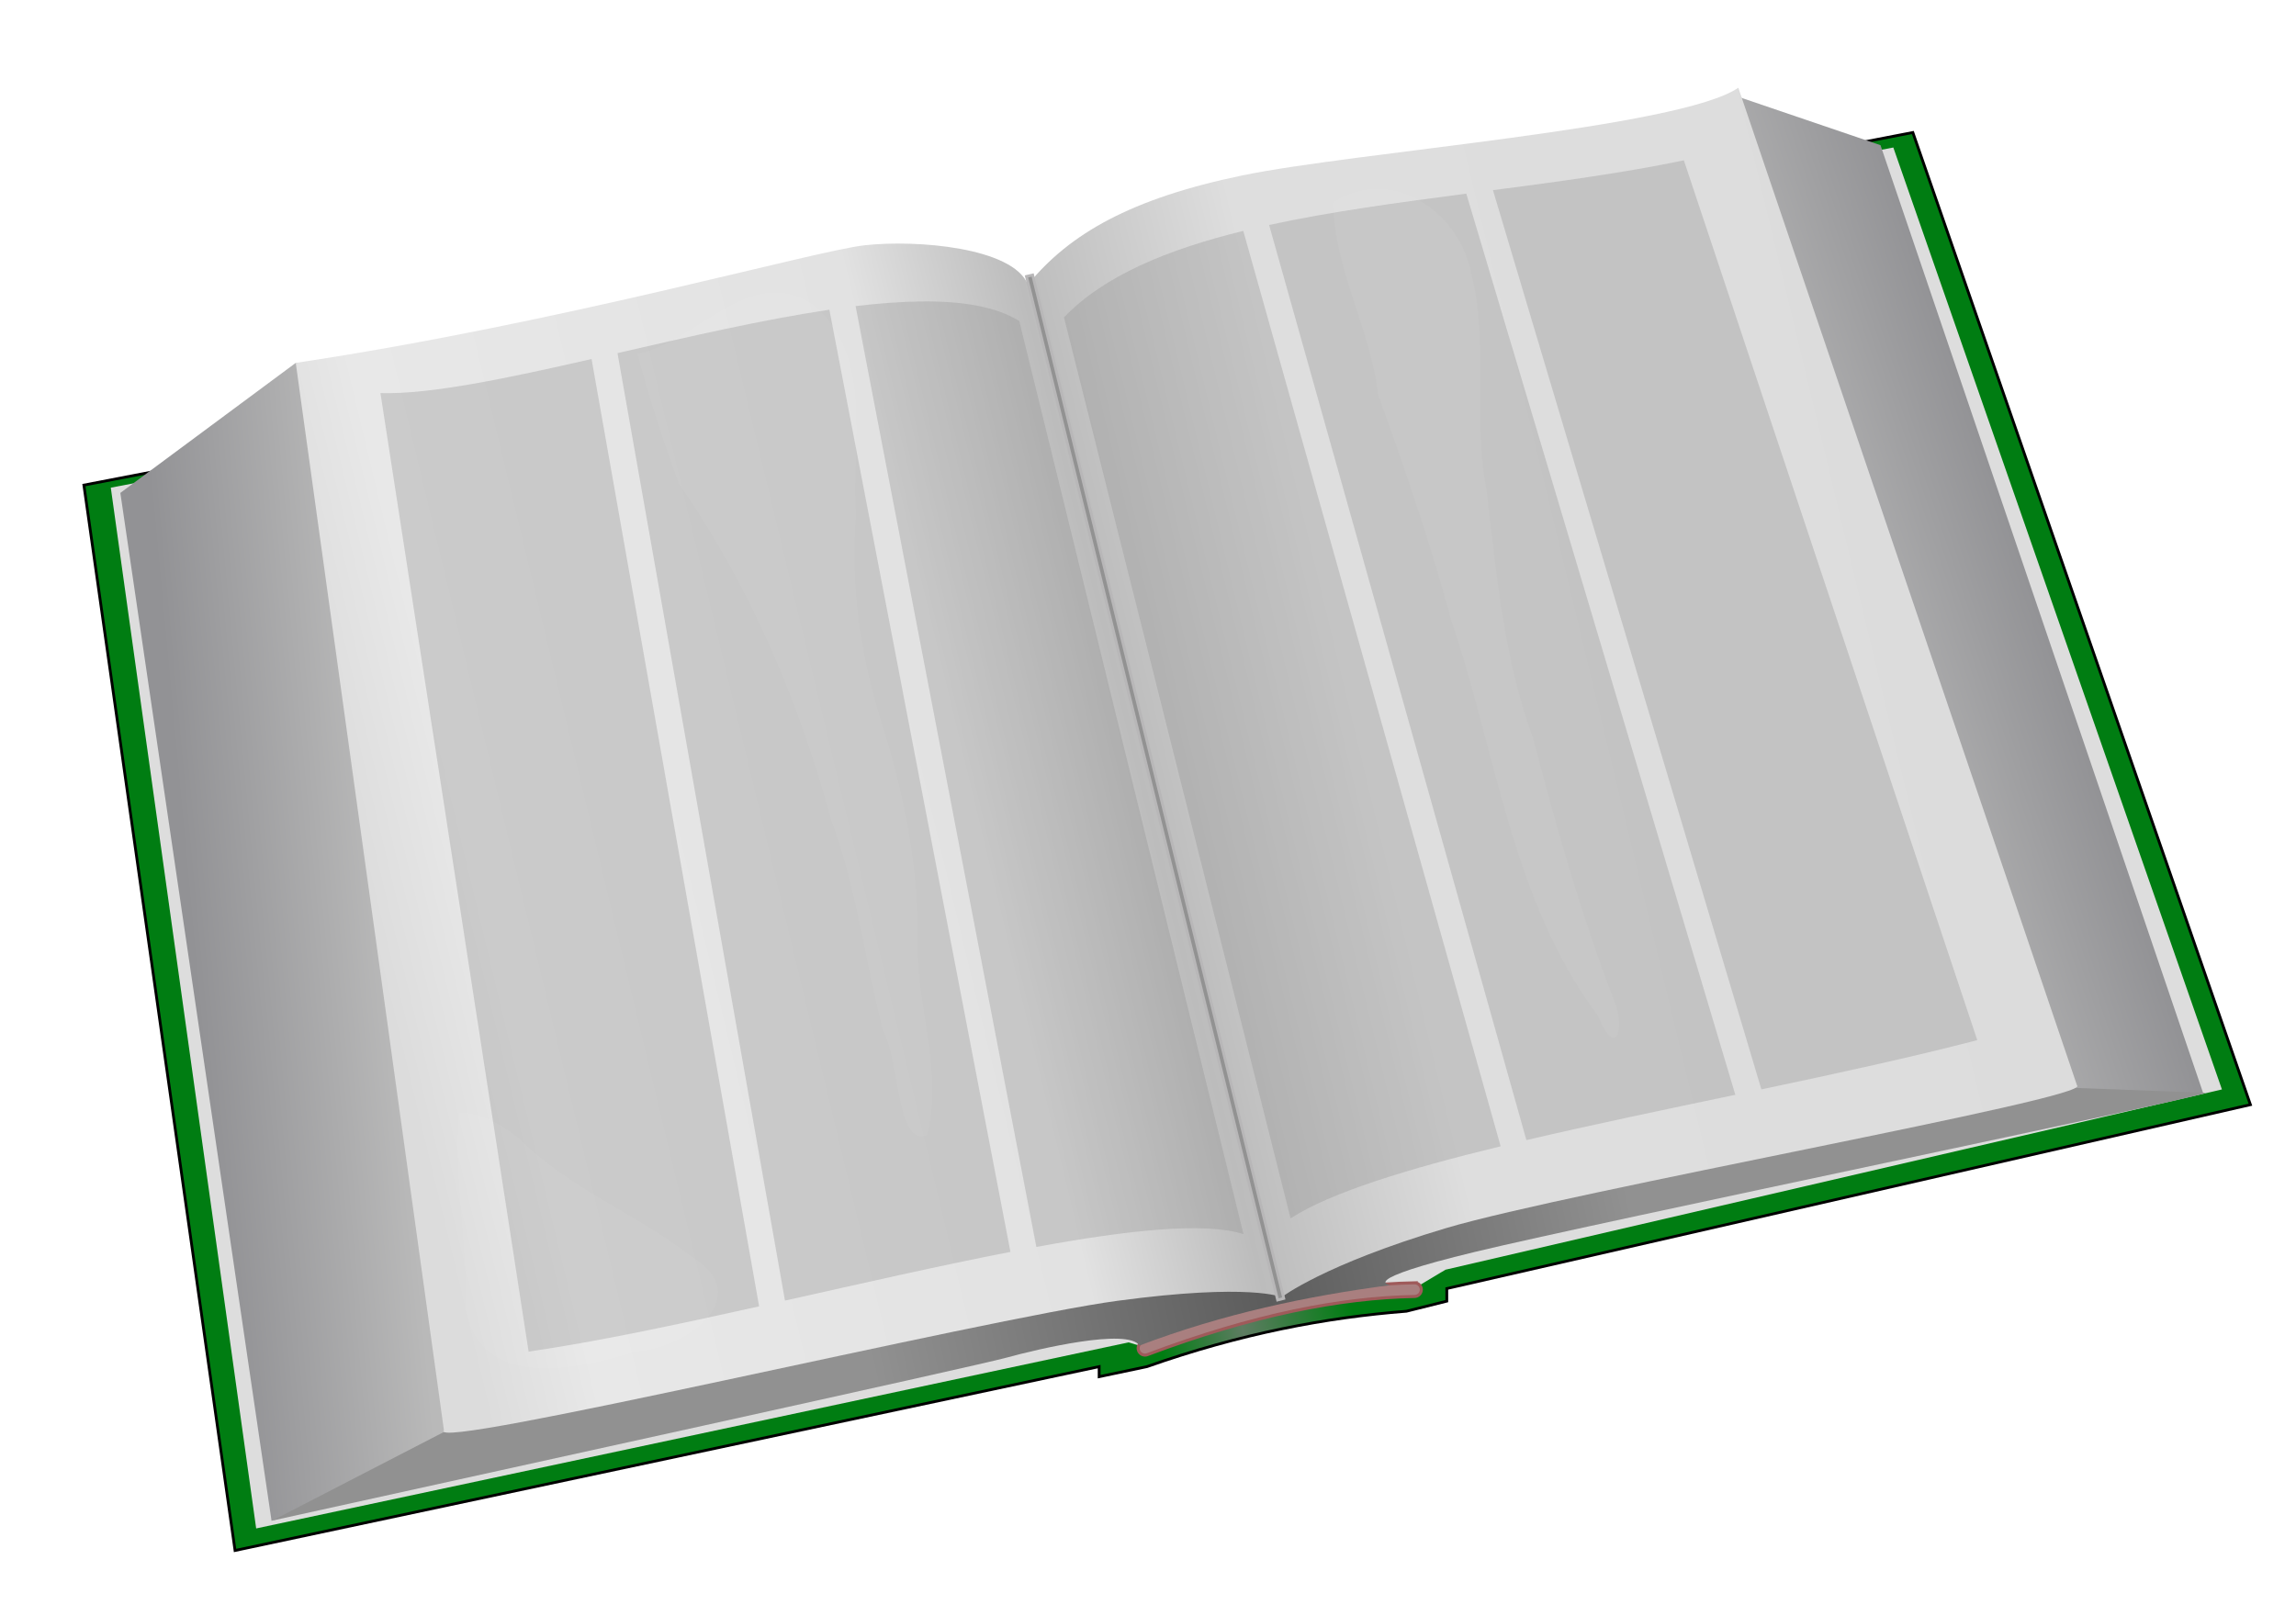 <?xml version="1.0" encoding="UTF-8" standalone="no"?>
<svg
   xmlns:dc="http://purl.org/dc/elements/1.1/"
   xmlns:cc="http://creativecommons.org/ns#"
   xmlns:rdf="http://www.w3.org/1999/02/22-rdf-syntax-ns#"
   xmlns:svg="http://www.w3.org/2000/svg"
   xmlns="http://www.w3.org/2000/svg"
   xmlns:xlink="http://www.w3.org/1999/xlink"
   xmlns:sodipodi="http://sodipodi.sourceforge.net/DTD/sodipodi-0.dtd"
   xmlns:inkscape="http://www.inkscape.org/namespaces/inkscape"
   id="svg2"
   viewBox="0 0 472.441 332.598"
   version="1.0"
   sodipodi:docname="book.svg"
   width="125mm"
   height="88mm"
   inkscape:version="1.0.2-2 (e86c870879, 2021-01-15)">
  <sodipodi:namedview
     pagecolor="#ffffff"
     bordercolor="#666666"
     borderopacity="1"
     objecttolerance="10"
     gridtolerance="10"
     guidetolerance="10"
     inkscape:pageopacity="0"
     inkscape:pageshadow="2"
     inkscape:window-width="1920"
     inkscape:window-height="1017"
     id="namedview51"
     showgrid="false"
     units="mm"
     inkscape:zoom="0.44113736"
     inkscape:cx="600.77567"
     inkscape:cy="260.70363"
     inkscape:window-x="-8"
     inkscape:window-y="-8"
     inkscape:window-maximized="1"
     inkscape:current-layer="layer2" />
  <defs
     id="defs4">
    <linearGradient
       id="linearGradient3270">
      <stop
         id="stop3272"
         style="stop-color:#929295"
         offset="0" />
      <stop
         id="stop3274"
         style="stop-color:#b9b9b9"
         offset="1" />
    </linearGradient>
    <linearGradient
       id="linearGradient3252"
       y2="299.7"
       gradientUnits="userSpaceOnUse"
       x2="849.8"
       y1="463.29"
       x1="153.04"
       gradientTransform="matrix(0.573,0,0,0.573,55.467,48.972)">
      <stop
         id="stop3248"
         style="stop-color:#007d12"
         offset="0" />
      <stop
         id="stop3254"
         style="stop-color:#007d12"
         offset=".469" />
      <stop
         id="stop3256"
         style="stop-color:#5e7c62"
         offset=".511" />
      <stop
         id="stop3258"
         style="stop-color:#007d12"
         offset="0.567" />
      <stop
         id="stop3250"
         style="stop-color:#007d12"
         offset="1" />
    </linearGradient>
    <linearGradient
       id="linearGradient3276"
       y2="418.82"
       xlink:href="#linearGradient3270"
       gradientUnits="userSpaceOnUse"
       x2="241.64"
       y1="425.34"
       x1="171.59" />
    <linearGradient
       id="linearGradient3286"
       y2="294.47"
       xlink:href="#linearGradient3270"
       gradientUnits="userSpaceOnUse"
       x2="755.3"
       y1="269.49"
       x1="830.32" />
    <linearGradient
       id="linearGradient3296"
       y2="450.36"
       gradientUnits="userSpaceOnUse"
       x2="896.49"
       y1="600.7"
       x1="197.66">
      <stop
         id="stop3300"
         style="stop-color:#919191"
         offset="0" />
      <stop
         id="stop3302"
         style="stop-color:#919191"
         offset=".309" />
      <stop
         id="stop3304"
         style="stop-color:#5c5c5c"
         offset=".511" />
      <stop
         id="stop3306"
         style="stop-color:#919191"
         offset=".699" />
      <stop
         id="stop3308"
         style="stop-color:#919191"
         offset="1" />
    </linearGradient>
    <linearGradient
       id="linearGradient3320"
       y2="265.3"
       gradientUnits="userSpaceOnUse"
       x2="780.51"
       y1="396.72"
       x1="233.34">
      <stop
         id="stop3316"
         style="stop-color:#dcdcdc"
         offset="0" />
      <stop
         id="stop3322"
         style="stop-color:#e8e8e8"
         offset=".073" />
      <stop
         id="stop3324"
         style="stop-color:#e2e2e2"
         offset=".393" />
      <stop
         id="stop3326"
         style="stop-color:#bcbcbc"
         offset=".501" />
      <stop
         id="stop3330"
         style="stop-color:#dedede"
         offset=".643" />
      <stop
         id="stop3328"
         style="stop-color:#dddddd"
         offset=".948" />
      <stop
         id="stop3318"
         style="stop-color:#dcdcdc"
         offset="1" />
    </linearGradient>
    <filter
       id="filter3587">
      <feGaussianBlur
         id="feGaussianBlur3589"
         stdDeviation="9.293"
         inkscape:collect="always" />
    </filter>
    <filter
       id="filter3631">
      <feGaussianBlur
         id="feGaussianBlur3633"
         stdDeviation="14.192"
         inkscape:collect="always" />
    </filter>
  </defs>
  <g
     id="layer2"
     transform="translate(-112.85,-83.899)">
    <path
       id="path2474"
       style="fill:url(#linearGradient3252);fill-rule:evenodd;stroke:#000000;stroke-width:0.573px"
       d="m 130.11,183.741 31.105,219.273 177.803,-37.845 v 2.073 l 9.849,-2.073 c 19.303,-6.814 36.843,-10.107 53.387,-11.401 l 8.297,-2.073 v -2.594 L 575.911,311.26 506.45,111.171 Z" />
    <path
       id="path3260"
       style="fill:#dddddd;fill-rule:evenodd;stroke-width:0.573"
       d="m 135.647,184.268 29.914,214.211 179.509,-38.298 3.745,1.134 c 15.358,-5.222 31.14,-10.29 55.179,-12.323 l 6.293,-3.768 159.765,-37.101 -67.617,-193.865 z" />
    <path
       id="path3262"
       style="fill:#a97f7f;fill-rule:evenodd;stroke:#9f5a5a;stroke-width:0.63;stroke-linecap:round"
       d="m 403.88,347.92 c -15.639,0.298 -33.871,3.854 -55.923,12.151 -0.727,0.275 -1.094,1.082 -0.825,1.81 0.275,0.727 1.082,1.094 1.81,0.825 21.817,-8.217 39.735,-11.687 54.99,-11.974 0.779,-0.017 1.391,-0.659 1.38,-1.432 -0.017,-0.779 -0.659,-1.391 -1.432,-1.38 z" />
  </g>
  <g
     id="layer3"
     transform="matrix(0.573,0,0,0.573,-57.383,-34.927)">
    <path
       id="path3268"
       style="fill:url(#linearGradient3276);fill-rule:evenodd"
       d="m 143.36,238 54.3,369.25 66.25,-22.8 6.51,-27.16 -47.78,-363.82 -16.29,-2.17 z" />
    <path
       id="path3278"
       style="fill:url(#linearGradient3286);fill-rule:evenodd"
       d="m 709.19,116.36 15.2,-20.634 51.05,17.374 115.91,340.6 -45.32,4.76 -20.64,-17.37 z" />
    <path
       id="path3288"
       style="fill:url(#linearGradient3296);fill-rule:evenodd"
       d="m 197.92,607.14 79.02,-40.81 539.31,-115.7 75.99,2.85 c -0.18,1.41 -218.89,46.63 -262.33,57.12 -43.45,10.48 -30.41,11.94 -30.41,11.94 -30.05,3.95 -60.1,10.3 -90.15,21.72 -4.2,-6.37 -36.52,1.24 -47.78,4.35 -11.31,3.12 -189.81,42.23 -263.65,58.53 z" />
  </g>
  <g
     id="layer4"
     transform="matrix(0.573,0,0,0.573,-57.383,-34.927)">
    <path
       id="path3310"
       style="fill:url(#linearGradient3320);fill-rule:evenodd"
       d="m 206.35,191.3 53.21,383.37 c -6.83,7.97 194.12,-40.06 241.95,-46.49 47.83,-6.43 58.89,-1.29 58.89,-1.29 0,0 14.99,-11.68 59.03,-24.81 44.03,-13.12 232.12,-46.8 226.6,-51.22 L 724.39,92.47 c -21.05,14.46 -137.42,23.06 -178.11,31.49 -40.12,8.32 -62.08,20.97 -77,39.21 -5.41,-13.34 -40.02,-16.19 -58.58,-14.12 -18.63,2.08 -108.85,27.9 -204.35,42.25 z" />
    <path
       id="path3332"
       style="fill:#929292;fill-rule:evenodd;stroke:#b8b7b8"
       d="m 470.97,159.72 -2.22,0.53 90.19,367.66 2.22,-0.57 z" />
  </g>
  <g
     id="layer5"
     transform="matrix(0.573,0,0,0.573,-57.383,-34.927)">
    <path
       id="path3338"
       style="opacity:0.338;fill:#929292;fill-rule:evenodd"
       d="m 704.83,118.54 c -21.46,4.48 -44.95,7.64 -68.56,10.72 l 96.39,322.99 c 27.44,-5.78 54.31,-11.63 77.53,-17.69 z m -78.13,11.97 c -24.46,3.19 -48.79,6.47 -70.81,11.25 l 92.39,328.71 c 23.54,-5.52 49.37,-10.9 75.03,-16.28 z m -80.09,13.37 c -27.13,6.66 -50.05,16.08 -64.38,31.07 l 81.36,323.64 c 14.35,-9.33 42.09,-17.79 75.44,-25.9 z m -115.47,25.35 c -7.37,0.07 -15.34,0.67 -23.75,1.68 l 64.92,337.93 c 33.15,-6.08 60.55,-9.04 74.38,-4.59 L 466.17,176.26 c -8.3,-5.19 -20.47,-7.17 -35.03,-7.03 z m -33.16,2.97 c -24.01,3.55 -50.67,9.75 -76.09,15.59 l 60.14,340.33 c 27.66,-6.19 55.67,-12.58 80.97,-17.5 z m -85.4,17.71 c -30.24,6.9 -57.86,12.75 -75.81,12.25 l 53.2,344.28 c 23.99,-3.46 52.96,-9.62 82.78,-16.25 z" />
  </g>
  <g
     id="layer6"
     transform="matrix(0.573,0,0,0.573,-57.383,-34.927)">
    <path
       id="path3538"
       style="opacity:0.207;fill:#ffffff;fill-rule:evenodd;filter:url(#filter3587)"
       d="m 329.07,188.04 c 21.38,-3.98 40.66,-33.12 63.46,-17.34 21.6,18.77 13.19,50.18 14.99,75.13 -2.02,24.73 1.38,49.14 8.55,72.68 8.67,26.94 14.36,54.78 13.52,83.22 0.28,22.37 9.08,44.53 3.52,66.89 -11.07,4.62 -9.93,-27.27 -15.74,-37.19 -6.64,-25.28 -9.49,-51.35 -18.72,-75.98 -11.58,-42.72 -29.28,-84.25 -54.66,-120.68 -5.67,-15.34 -10.73,-30.92 -14.92,-46.73 z m 249.79,-54.3 c 21,-13.51 45.31,3.05 49.62,25.28 6.49,25.37 0.45,52.1 5.51,77.83 3.58,30.16 6.19,60.66 16.79,89.4 8.14,31.43 17.06,62.72 28.62,93.03 4.92,10.44 1.11,22.91 -5.44,6.61 -31,-41.41 -36.5,-94.59 -52.78,-142.37 -7.39,-27.36 -16.47,-54.04 -26.12,-80.54 -2.75,-23.79 -15.94,-45.38 -16.2,-69.24 z m -313.87,326.9 c -2,23.31 3.22,46.52 2.29,69.61 4.86,30.61 40.44,22.64 61.32,16.11 18.08,-1.09 43.58,-19.68 19.62,-34.22 -19.73,-15.39 -43.92,-24.29 -61.76,-42.36 -6.19,-4.74 -13.37,-9.25 -21.47,-9.14 z" />
  </g>
</svg>
